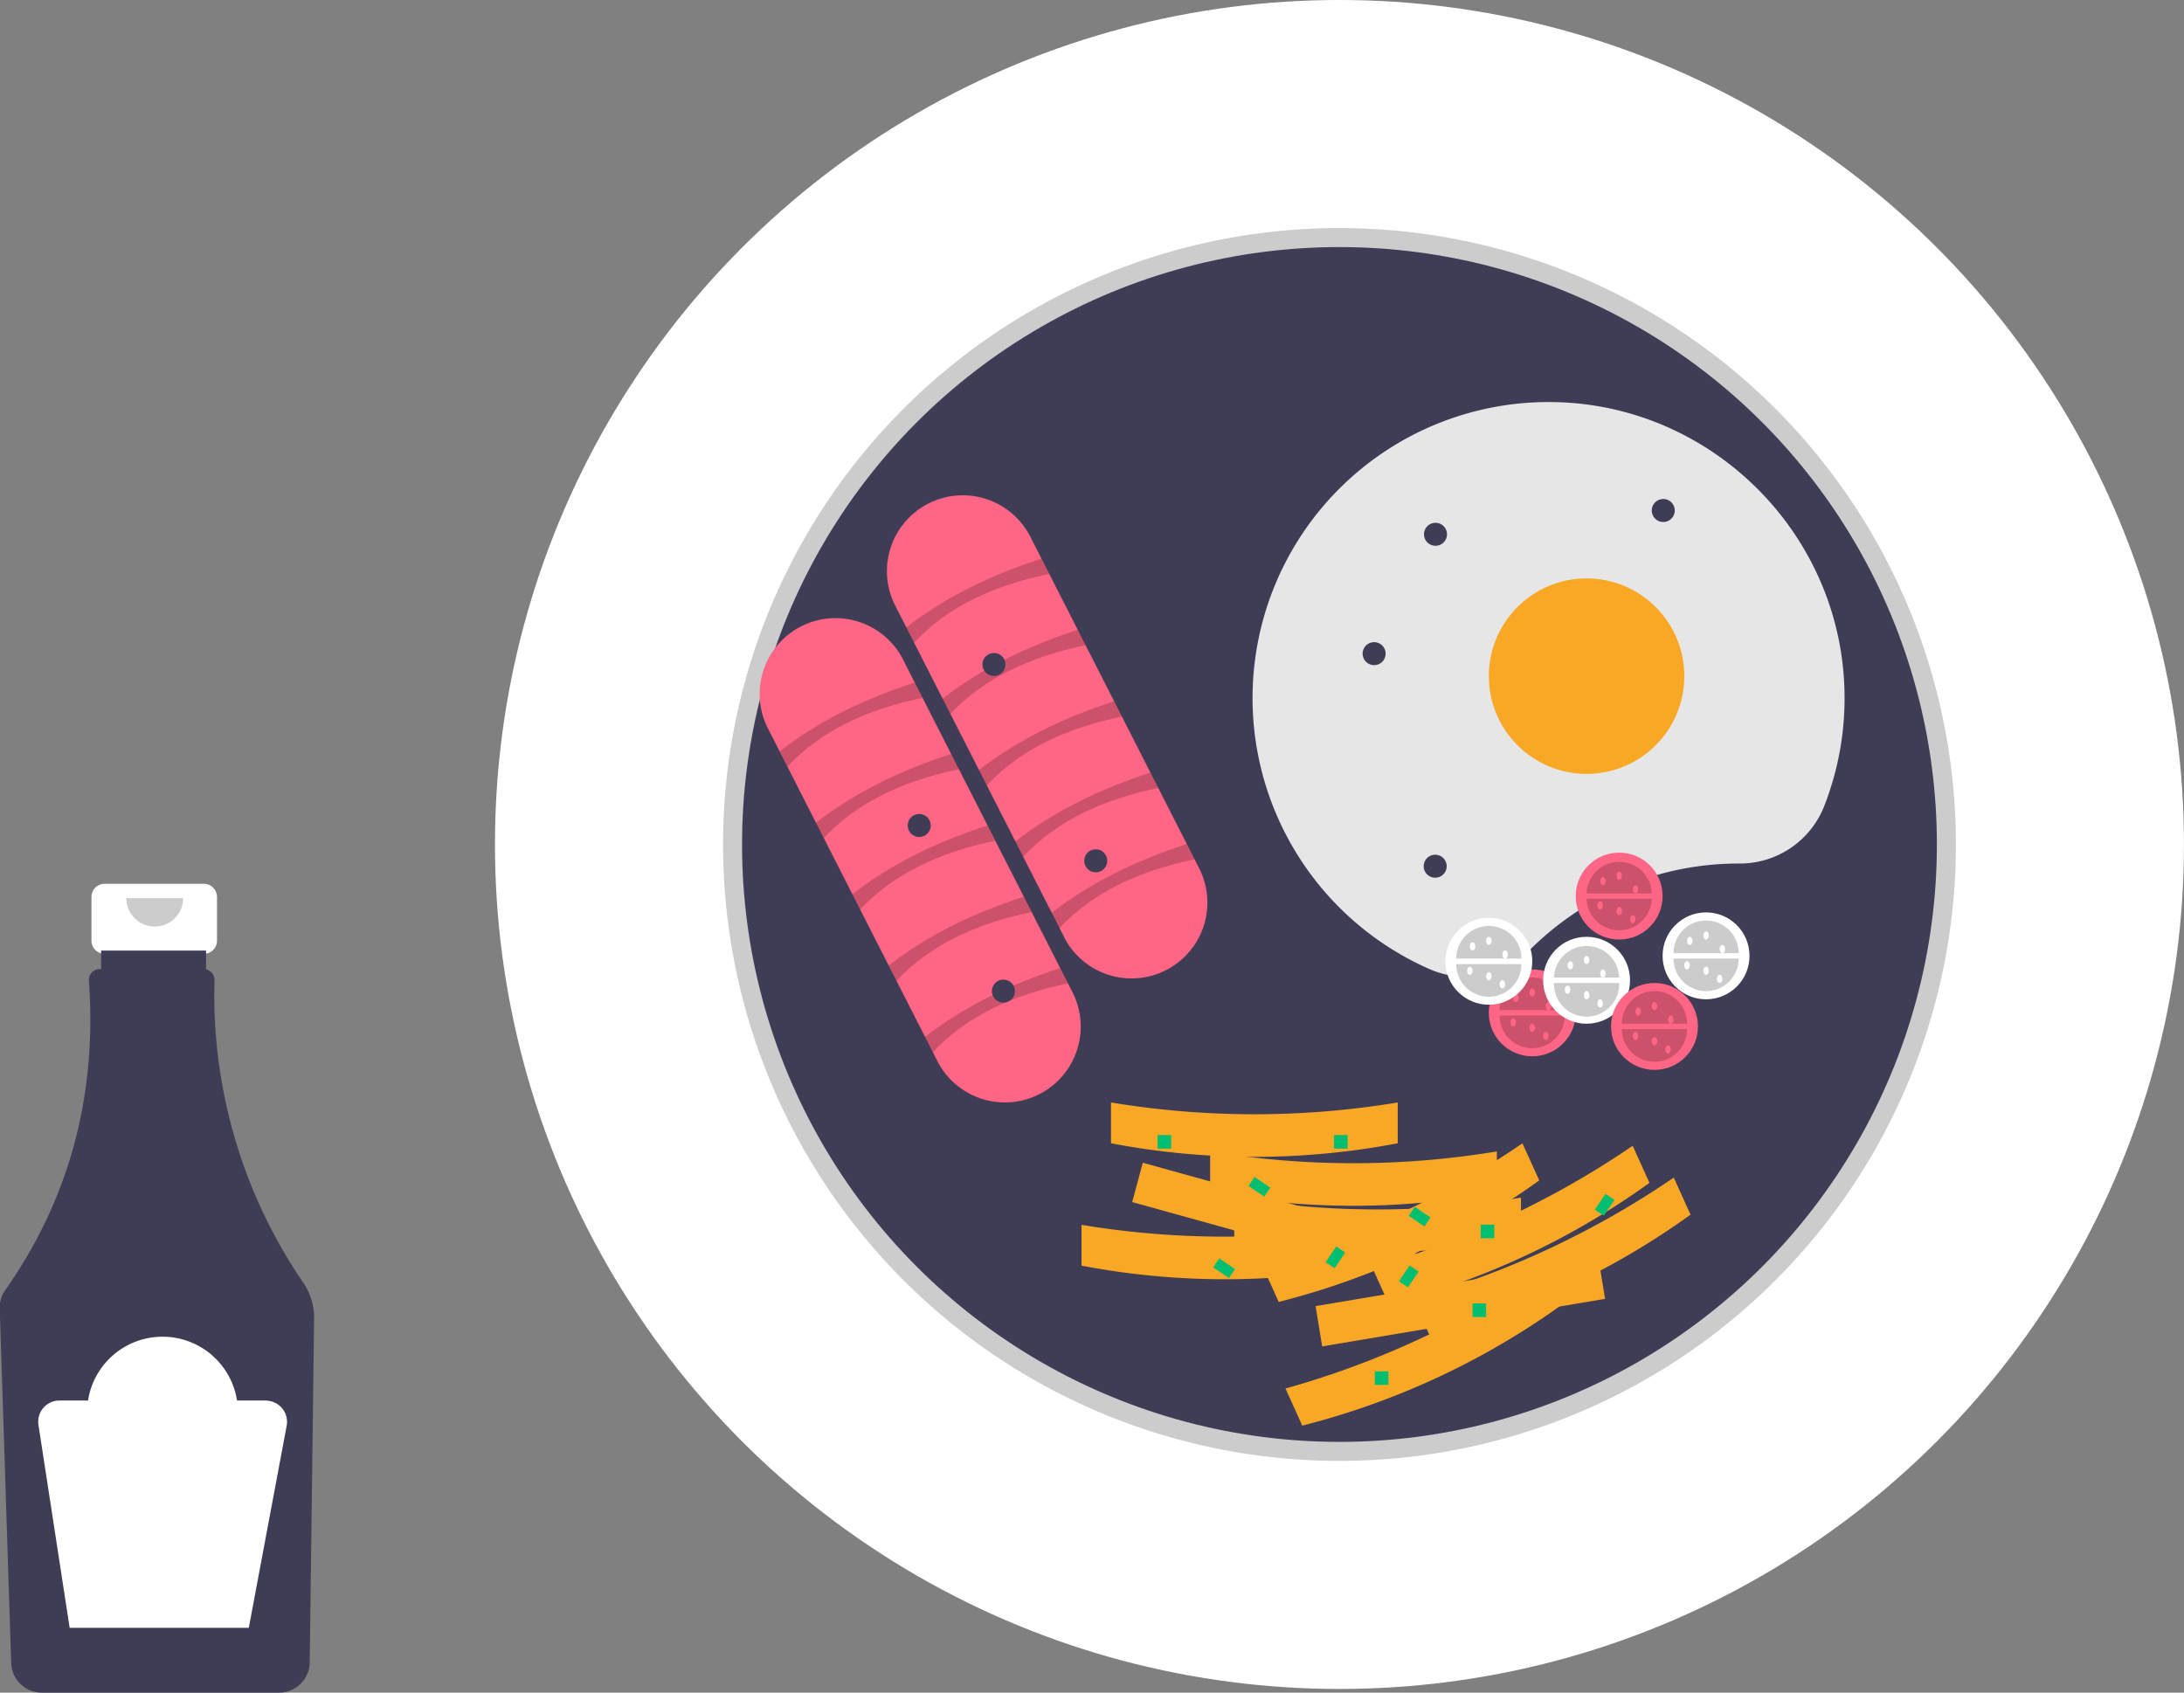 <svg id="e8a6e089-f0a2-4336-8fc5-733c88302415" xmlns="http://www.w3.org/2000/svg" viewBox="0 0 625.2 484.56"><rect x="0" y="0" width="625.2" height="484.56" fill="#808080" stroke="none"/><defs><style>.cls-1{fill:#fff;}.cls-2{fill:#3f3d56;}.cls-3{isolation:isolate;opacity:0.2;}.cls-4{fill:#ff6584;}.cls-5{fill:#e6e6e6;}.cls-6{fill:#f9a825;}.cls-7{fill:#00bf71;}</style></defs><path class="cls-1" d="M119.41,253H91a3.76,3.76,0,0,0-3.76,3.77v12.48A3.76,3.76,0,0,0,91,273.05H95.7v18.69h19V273.05h4.71a3.76,3.76,0,0,0,3.77-3.76V256.81A3.77,3.77,0,0,0,119.41,253Z" transform="translate(-61.06)"/><path class="cls-2" d="M147.88,367.21a146,146,0,0,1-25.42-86.63,3.07,3.07,0,0,0-2.41-3.07v-5.39H90v5.31h-.41a3.08,3.08,0,0,0-3.08,3.09,1.7,1.7,0,0,0,0,.22q3.54,49.44-24,88.68a8.48,8.48,0,0,0-1.53,5.14l3.28,101.52a8.79,8.79,0,0,0,8.71,8.48H141a8.79,8.79,0,0,0,8.72-8.63l1.26-98.57A17.79,17.79,0,0,0,147.88,367.21Z" transform="translate(-61.06)"/><path class="cls-3" d="M113.49,257.11a8.13,8.13,0,0,1-16.26,0" transform="translate(-61.06)"/><path class="cls-1" d="M137.13,400.93h-8.22a21.58,21.58,0,0,0-42.65,0H78A6.06,6.06,0,0,0,72,407a7.28,7.28,0,0,0,.07.93L81,466h51.28l10.84-57.85a6.07,6.07,0,0,0-4.84-7.08A6,6,0,0,0,137.13,400.93Z" transform="translate(-61.06)"/><circle class="cls-1" cx="383.44" cy="241.75" r="241.75"/><path class="cls-3" d="M444.51,418.21a176.46,176.46,0,1,1,124.77-51.68A176.46,176.46,0,0,1,444.51,418.21Zm0-342c-91.3,0-165.58,74.28-165.58,165.57s74.28,165.58,165.58,165.58,165.57-74.28,165.57-165.58S535.81,76.18,444.51,76.18Z" transform="translate(-61.06)"/><circle class="cls-2" cx="383.44" cy="241.75" r="171.02"/><path class="cls-4" d="M317.33,173.37A21.7,21.7,0,1,1,356,153.63l0,0,48.31,94.88a21.7,21.7,0,1,1-38.65,19.76l0-.06Z" transform="translate(-61.06)"/><path class="cls-3" d="M322.72,184l-2.23-4.37c11.13-8.65,24.19-15,38.68-19.7l2.23,4.38C345.72,167.52,332.39,173.56,322.72,184Z" transform="translate(-61.06)"/><path class="cls-3" d="M333.12,204.39,330.89,200c11.13-8.65,24.2-15,38.68-19.7l2.23,4.38C356.13,188,342.79,194,333.12,204.39Z" transform="translate(-61.06)"/><path class="cls-3" d="M343.53,224.83l-2.23-4.38c11.13-8.65,24.2-15,38.68-19.7l2.23,4.38C366.54,208.39,353.2,214.43,343.53,224.83Z" transform="translate(-61.06)"/><path class="cls-3" d="M353.94,245.26l-2.23-4.38c11.13-8.65,24.19-15,38.68-19.7l2.23,4.38C376.94,228.83,363.61,234.87,353.94,245.26Z" transform="translate(-61.06)"/><path class="cls-3" d="M364.34,265.7l-2.23-4.38c11.13-8.65,24.2-15,38.68-19.7L403,246C387.35,249.26,374,255.3,364.34,265.7Z" transform="translate(-61.06)"/><path class="cls-4" d="M281.08,208.89a21.71,21.71,0,1,1,38.67-19.73v0l48.32,94.88a21.7,21.7,0,0,1-38.68,19.7Z" transform="translate(-61.06)"/><path class="cls-3" d="M286.47,219.47l-2.23-4.38c11.13-8.64,24.2-15,38.68-19.69l2.23,4.38C309.47,203,296.14,209.08,286.47,219.47Z" transform="translate(-61.06)"/><path class="cls-3" d="M296.87,239.91l-2.23-4.38c11.13-8.65,24.2-15,38.69-19.7l2.23,4.38C319.88,223.47,306.54,229.52,296.87,239.91Z" transform="translate(-61.06)"/><path class="cls-3" d="M307.28,260.34,305.05,256c11.13-8.65,24.2-15,38.68-19.7l2.23,4.38C330.29,243.91,317,250,307.28,260.34Z" transform="translate(-61.06)"/><path class="cls-3" d="M317.69,280.78l-2.23-4.38c11.13-8.65,24.2-15,38.68-19.7l2.23,4.38C340.69,264.35,327.36,270.39,317.69,280.78Z" transform="translate(-61.06)"/><path class="cls-3" d="M328.09,301.21l-2.23-4.37c11.13-8.65,24.2-15,38.69-19.7l2.23,4.38C351.1,284.78,337.76,290.82,328.09,301.21Z" transform="translate(-61.06)"/><path class="cls-5" d="M558.78,247.2h.15A25.91,25.91,0,0,0,583.17,231a84.49,84.49,0,0,0,5.92-31.69c-.27-45.92-37.62-83.58-83.53-84.21a84.74,84.74,0,0,0-35.27,162.32,25.68,25.68,0,0,0,28.5-5.29A84.46,84.46,0,0,1,558.78,247.2Z" transform="translate(-61.06)"/><circle class="cls-6" cx="454.18" cy="193.56" r="27.98"/><circle class="cls-2" cx="393.36" cy="187.12" r="3.3"/><circle class="cls-2" cx="284.53" cy="190.22" r="3.3"/><circle class="cls-2" cx="410.93" cy="152.95" r="3.3"/><circle class="cls-2" cx="410.84" cy="247.97" r="3.3"/><circle class="cls-2" cx="476.13" cy="146.14" r="3.3"/><circle class="cls-2" cx="263.14" cy="236.31" r="3.3"/><circle class="cls-2" cx="287.24" cy="283.73" r="3.3"/><circle class="cls-4" cx="438.63" cy="289.95" r="12.44"/><path class="cls-3" d="M509,290.73a9.33,9.33,0,0,1-18.66,0" transform="translate(-61.06)"/><path class="cls-3" d="M490.37,289.17a9.33,9.33,0,0,1,18.66,0" transform="translate(-61.06)"/><ellipse class="cls-4" cx="433.97" cy="285.67" rx="0.78" ry="1.17"/><ellipse class="cls-4" cx="438.63" cy="284.12" rx="0.78" ry="1.17"/><ellipse class="cls-4" cx="438.63" cy="294.22" rx="0.78" ry="1.17"/><ellipse class="cls-4" cx="443.3" cy="288.01" rx="0.78" ry="1.17"/><ellipse class="cls-4" cx="442.52" cy="296.56" rx="0.78" ry="1.17"/><ellipse class="cls-4" cx="433.19" cy="292.67" rx="0.78" ry="1.17"/><circle class="cls-4" cx="463.51" cy="256.52" r="12.44"/><path class="cls-3" d="M533.9,257.3a9.33,9.33,0,0,1-18.65,0" transform="translate(-61.06)"/><path class="cls-3" d="M515.25,255.75a9.33,9.33,0,0,1,18.65,0" transform="translate(-61.06)"/><ellipse class="cls-4" cx="458.85" cy="252.25" rx="0.78" ry="1.17"/><ellipse class="cls-4" cx="463.51" cy="250.69" rx="0.78" ry="1.17"/><ellipse class="cls-4" cx="463.51" cy="260.8" rx="0.78" ry="1.17"/><ellipse class="cls-4" cx="468.17" cy="254.58" rx="0.78" ry="1.17"/><ellipse class="cls-4" cx="467.4" cy="263.13" rx="0.78" ry="1.17"/><ellipse class="cls-4" cx="458.07" cy="259.24" rx="0.78" ry="1.17"/><circle class="cls-1" cx="488.38" cy="273.63" r="12.44"/><path class="cls-3" d="M558.78,274.4a9.33,9.33,0,0,1-18.66,0" transform="translate(-61.06)"/><path class="cls-3" d="M540.12,272.85a9.33,9.33,0,0,1,18.66,0" transform="translate(-61.06)"/><ellipse class="cls-1" cx="483.72" cy="269.35" rx="0.78" ry="1.17"/><ellipse class="cls-1" cx="488.38" cy="267.8" rx="0.78" ry="1.17"/><ellipse class="cls-1" cx="488.38" cy="277.9" rx="0.78" ry="1.17"/><ellipse class="cls-1" cx="493.05" cy="271.68" rx="0.78" ry="1.17"/><ellipse class="cls-1" cx="492.27" cy="280.23" rx="0.78" ry="1.17"/><ellipse class="cls-1" cx="482.94" cy="276.35" rx="0.78" ry="1.17"/><circle class="cls-1" cx="426.2" cy="275.18" r="12.44"/><path class="cls-3" d="M496.59,276a9.33,9.33,0,0,1-18.66,0" transform="translate(-61.06)"/><path class="cls-3" d="M477.93,274.4a9.33,9.33,0,0,1,18.66,0" transform="translate(-61.06)"/><ellipse class="cls-1" cx="421.53" cy="270.9" rx="0.78" ry="1.17"/><ellipse class="cls-1" cx="426.2" cy="269.35" rx="0.78" ry="1.17"/><ellipse class="cls-1" cx="426.2" cy="279.46" rx="0.78" ry="1.17"/><ellipse class="cls-1" cx="430.86" cy="273.24" rx="0.78" ry="1.17"/><ellipse class="cls-1" cx="430.08" cy="281.79" rx="0.78" ry="1.17"/><ellipse class="cls-1" cx="420.76" cy="277.9" rx="0.78" ry="1.17"/><circle class="cls-1" cx="454.18" cy="280.62" r="12.44"/><path class="cls-3" d="M524.57,281.4a9.33,9.33,0,1,1-18.65,0v0" transform="translate(-61.06)"/><path class="cls-3" d="M505.92,279.84a9.33,9.33,0,0,1,18.65,0v0" transform="translate(-61.06)"/><ellipse class="cls-1" cx="449.52" cy="276.35" rx="0.78" ry="1.17"/><ellipse class="cls-1" cx="454.18" cy="274.79" rx="0.78" ry="1.17"/><ellipse class="cls-1" cx="454.18" cy="284.9" rx="0.78" ry="1.17"/><ellipse class="cls-1" cx="458.85" cy="278.68" rx="0.78" ry="1.17"/><ellipse class="cls-1" cx="458.07" cy="287.23" rx="0.78" ry="1.17"/><ellipse class="cls-1" cx="448.74" cy="283.34" rx="0.78" ry="1.17"/><circle class="cls-4" cx="473.62" cy="293.84" r="12.44"/><path class="cls-3" d="M544,294.61a9.33,9.33,0,0,1-18.66,0" transform="translate(-61.06)"/><path class="cls-3" d="M525.35,293.06a9.33,9.33,0,0,1,18.66,0h0" transform="translate(-61.06)"/><ellipse class="cls-4" cx="468.95" cy="289.56" rx="0.78" ry="1.17"/><ellipse class="cls-4" cx="473.62" cy="288.01" rx="0.78" ry="1.17"/><ellipse class="cls-4" cx="473.62" cy="298.11" rx="0.78" ry="1.17"/><ellipse class="cls-4" cx="478.28" cy="291.89" rx="0.78" ry="1.17"/><ellipse class="cls-4" cx="477.5" cy="300.44" rx="0.78" ry="1.17"/><ellipse class="cls-4" cx="468.17" cy="296.56" rx="0.78" ry="1.17"/><circle class="cls-2" cx="313.67" cy="246.42" r="3.3"/><polygon class="cls-6" points="403.28 366.08 324.11 344.12 327.14 332.86 406.31 354.81 403.28 366.08"/><path class="cls-6" d="M452.74,362.31a217.88,217.88,0,0,1-82.08,0V350.64a251.21,251.21,0,0,0,82.08,0Z" transform="translate(-61.06)"/><path class="cls-6" d="M461.18,327.28a218.3,218.3,0,0,1-82.08,0V315.6a250.66,250.66,0,0,0,82.08,0Z" transform="translate(-61.06)"/><path class="cls-6" d="M489.56,341.29a218.3,218.3,0,0,1-82.08,0V329.62a251.21,251.21,0,0,0,82.08,0Z" transform="translate(-61.06)"/><path class="cls-6" d="M496.46,354.53a218.3,218.3,0,0,1-82.08,0V342.85a251.21,251.21,0,0,0,82.08,0Z" transform="translate(-61.06)"/><polygon class="cls-6" points="459.47 371.82 378.49 385.43 376.61 373.9 457.59 360.3 459.47 371.82"/><path class="cls-6" d="M508.43,373.32a220,220,0,0,1-74.58,34.79l-4.8-10.62a252.71,252.71,0,0,0,74.58-34.78Z" transform="translate(-61.06)"/><path class="cls-6" d="M501.69,337.91a220,220,0,0,1-74.58,34.79l-4.81-10.62a252.59,252.59,0,0,0,74.58-34.78Z" transform="translate(-61.06)"/><path class="cls-6" d="M533.24,338.62a220,220,0,0,1-74.58,34.78l-4.8-10.61A253.1,253.1,0,0,0,528.44,328Z" transform="translate(-61.06)"/><path class="cls-6" d="M545,347.72a220,220,0,0,1-74.58,34.78l-4.8-10.61a253.33,253.33,0,0,0,74.58-34.78Z" transform="translate(-61.06)"/><rect class="cls-7" x="381.89" y="324.93" width="3.89" height="3.89"/><rect class="cls-7" x="393.55" y="392.56" width="3.89" height="3.89"/><rect class="cls-7" x="331.36" y="324.93" width="3.89" height="3.89"/><rect class="cls-7" x="421.53" y="373.13" width="3.89" height="3.89"/><rect class="cls-7" x="423.87" y="350.58" width="3.89" height="3.89"/><rect class="cls-7" x="420.02" y="336.98" width="3.11" height="5.44" transform="translate(-157.29 497.84) rotate(-55.84)"/><rect class="cls-7" x="465.89" y="345.53" width="3.11" height="5.44" transform="translate(-144.25 539.54) rotate(-55.84)"/><rect class="cls-7" x="409.92" y="360.3" width="3.11" height="5.44" transform="translate(-181.02 499.7) rotate(-55.84)"/><rect class="cls-7" x="440.62" y="358.36" width="5.44" height="3.11" transform="translate(-164.47 524.71) rotate(-55.84)"/><rect class="cls-7" x="461.61" y="363.8" width="5.44" height="3.11" transform="translate(-159.76 544.47) rotate(-55.84)"/><rect class="cls-7" x="517.58" y="345.14" width="5.44" height="3.11" transform="matrix(0.56, -0.83, 0.83, 0.56, -119.78, 582.6)"/></svg>